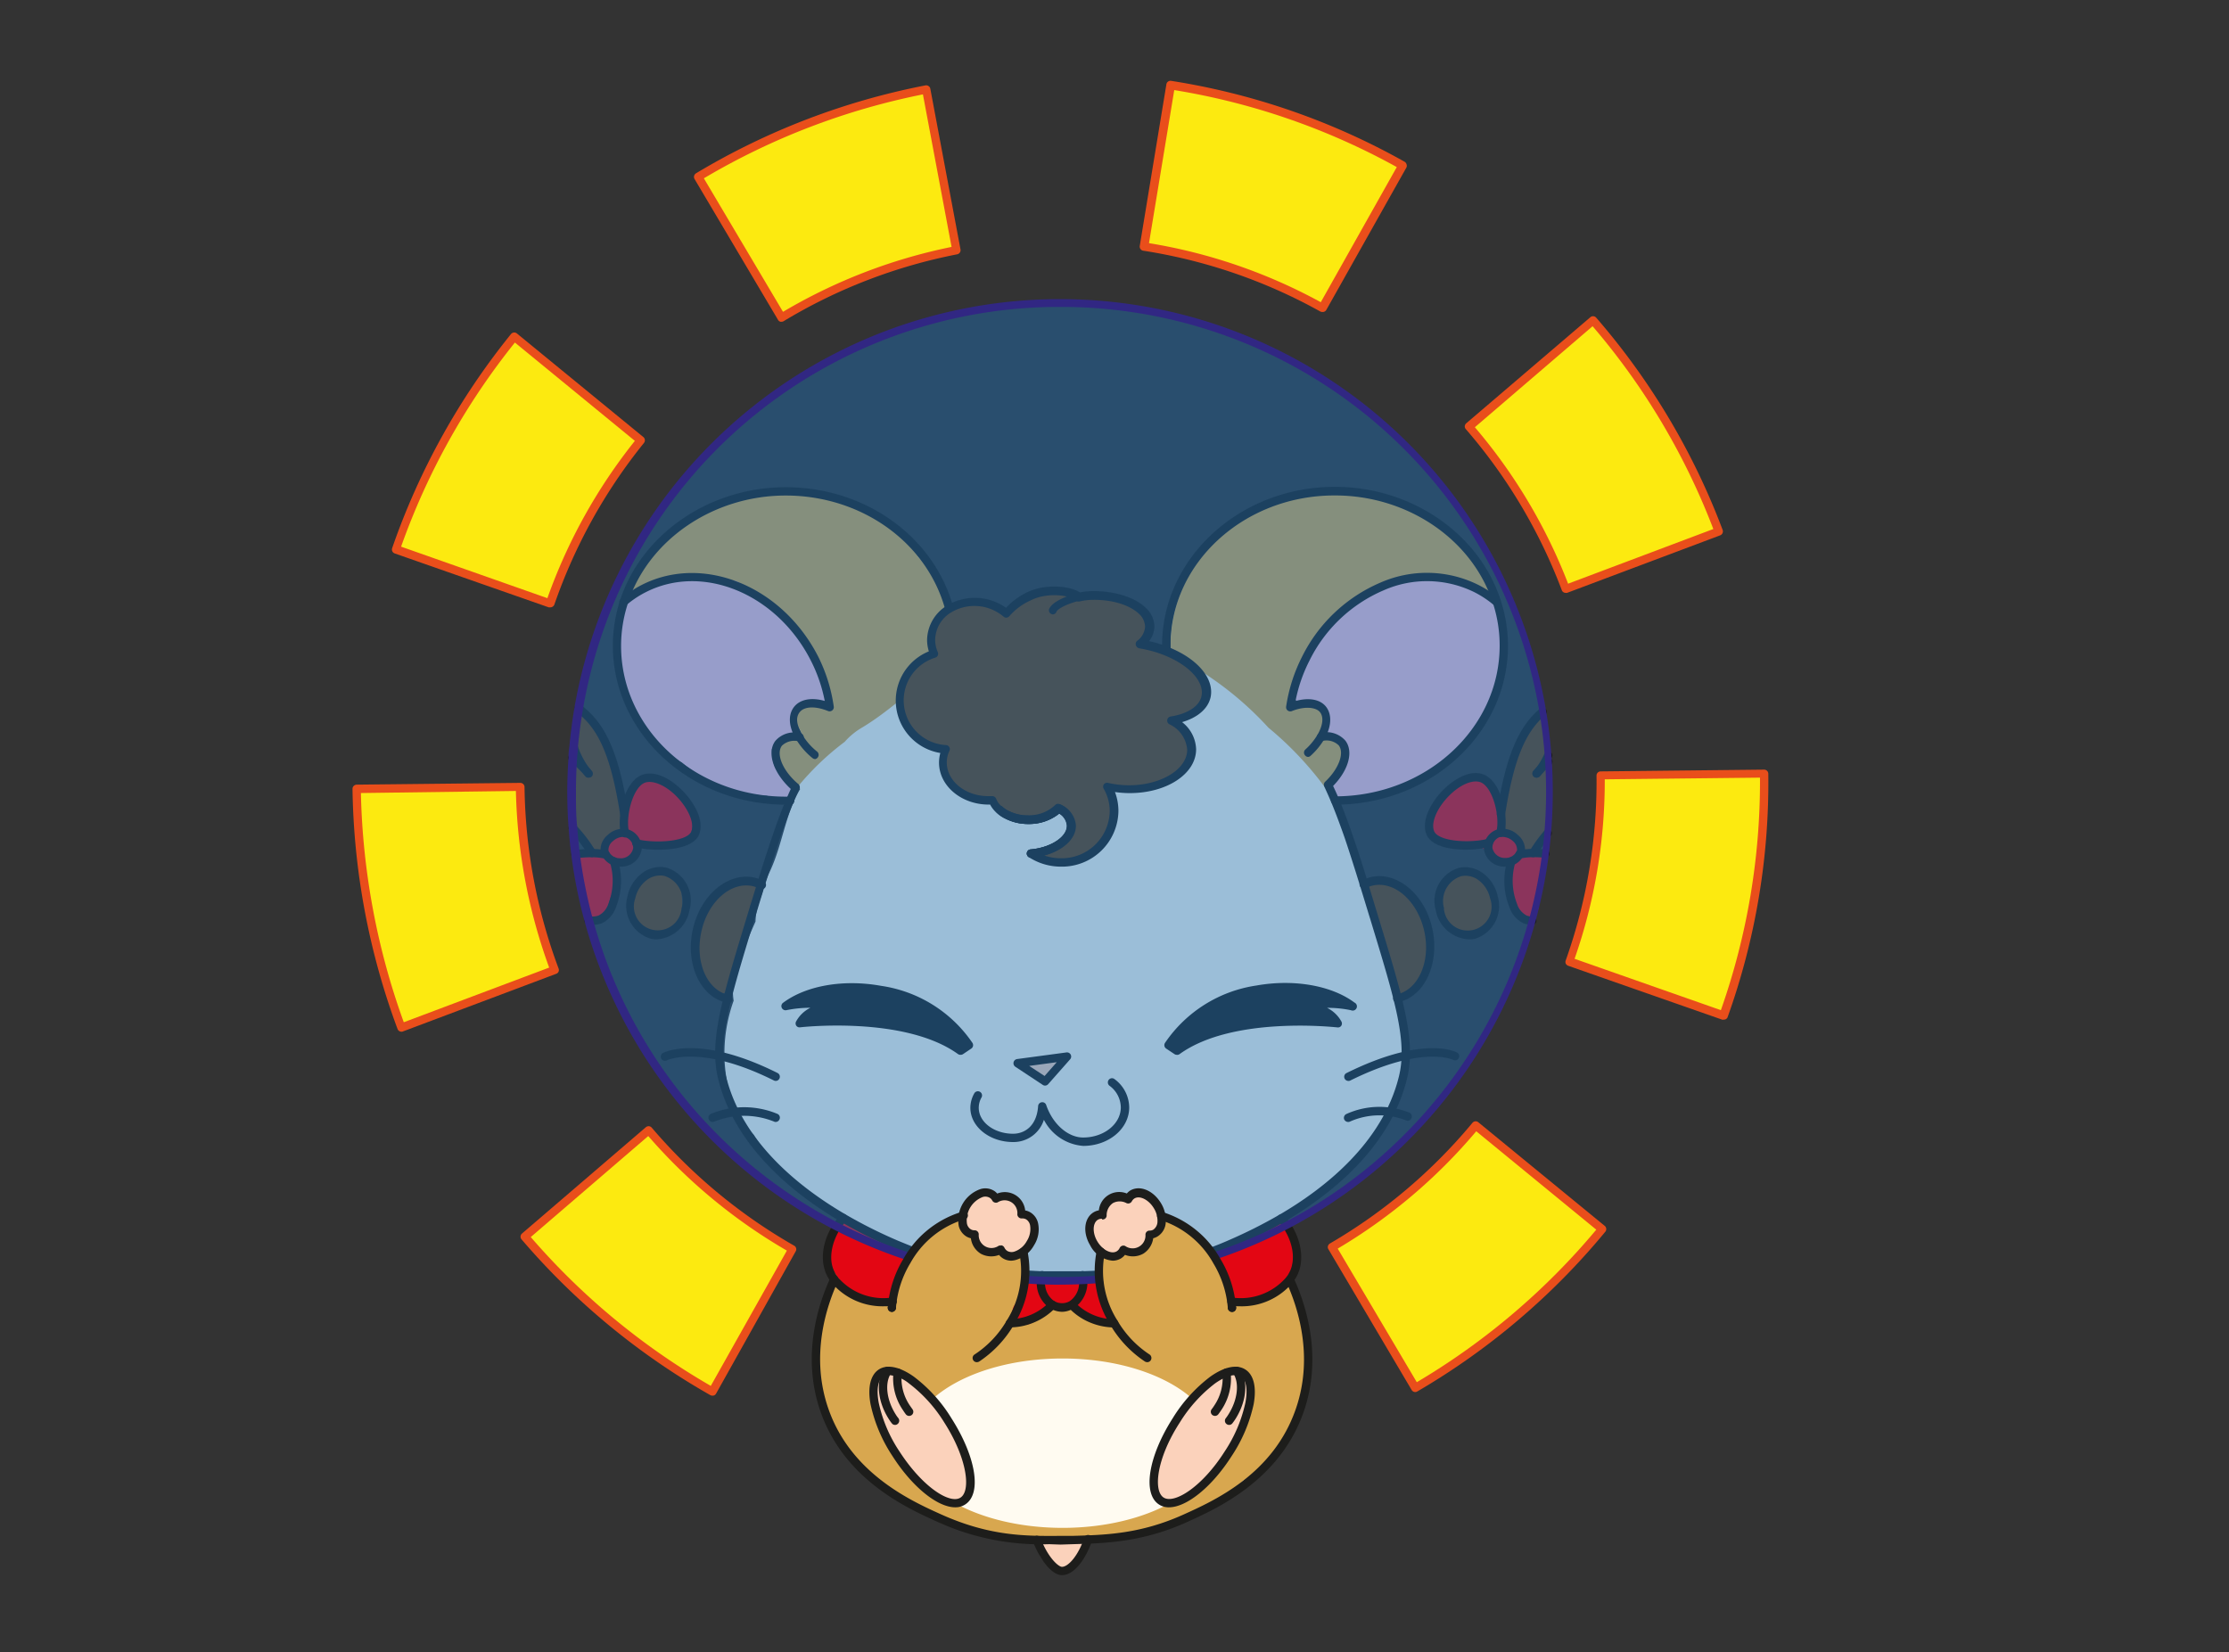 <svg xmlns="http://www.w3.org/2000/svg" viewBox="0 0 289.48 214.62"><rect x="0" y="0" width="289.48" height="214.62" fill="#333333" stroke="none"/><defs><style>.cls-1{isolation:isolate;}.cls-2{fill:#fffbf1;}.cls-3{fill:#d8a74f;}.cls-4{fill:#e30613;}.cls-5{fill:#683c11;}.cls-6{fill:#fbd2bb;}.cls-7{fill:#f7c0d8;}.cls-8{fill:#1d1d1b;}.cls-9{fill:#1d71b8;opacity:0.44;mix-blend-mode:color-burn;}.cls-10{fill:#312783;}.cls-11{fill:#fcea10;}.cls-12{fill:#e94e1b;}</style></defs><g class="cls-1"><g id="Layer_26" data-name="Layer 26"><g id="Layer_25" data-name="Layer 25"><path class="cls-2" d="M194,76.69c-.2-.29-.43-.57-.63-.86a.52.52,0,0,0-.05-.24A18.45,18.45,0,0,0,183,66.17a.63.63,0,0,0-.32-.3,24.85,24.85,0,0,0-17.25-.25,18.46,18.46,0,0,0-7.59,4.18,22.11,22.11,0,0,0-4.56,7.32,16.44,16.44,0,0,0-1.09,8.34,10.61,10.61,0,0,0-5.72,9.11c0,.2,0,.39-.05.59a19.55,19.55,0,0,0-11.91,3.47,31,31,0,0,0-3.58,2.82,8,8,0,0,0-.35-2.54,11.38,11.38,0,0,0-.55-1.46c0-.27.06-.55.06-.83a11.11,11.11,0,0,0-7.92-10.5c-.23-.07-.47-.1-.7-.16A2,2,0,0,0,123,83.38c-.1-.33-.21-.66-.31-1a2,2,0,0,0,1.12-2.45,20.93,20.93,0,0,0-4.58-7.65c-.09-.13-.17-.27-.26-.39s-.23-.42-.33-.63a1.87,1.87,0,0,0-.85-.82A21.88,21.88,0,0,0,87,69.54a1.22,1.22,0,0,0-.15.17.39.39,0,0,0-.26.15l-2,2.35a.53.53,0,0,0-.11.21c-.43.54-.84,1.09-1.25,1.65a.44.44,0,0,0-.08.31,21.54,21.54,0,0,0-1.49,1.93.54.54,0,0,0,.93.54c.39-.74,1.39-1,2.12-1.25a30.52,30.52,0,0,1,3-.89,1.71,1.71,0,0,0,1.23.38,15.69,15.69,0,0,1,13,4.65,23,23,0,0,1,3.69,5.45,20.55,20.55,0,0,1,2.17,5.51,4.34,4.34,0,0,0,0,.72,2,2,0,0,0-.23-.06,2.58,2.58,0,0,0-1,0l-.5-.21a1.68,1.68,0,0,0-.86,0,2.08,2.08,0,0,0-1.24.6,2.63,2.63,0,0,0-.56.95,1.72,1.72,0,0,0,0,.87,1.55,1.55,0,0,0,.26.8c.07.17.17.33.25.49v0a5.91,5.91,0,0,0,.48,1c0,.07.11.13.15.2a3.64,3.64,0,0,0-.65-.28,2.27,2.27,0,0,0-2.6,3.37,8.22,8.22,0,0,0,.49.67l1.1,1.45a1.46,1.46,0,0,0,.17.24,5.17,5.17,0,0,0,.58.73,2,2,0,0,0,.28.23c-2,3.42-2.29,7.28-4,10.85a13.35,13.35,0,0,0-.91,2.62l-.4,1.15a8.4,8.4,0,0,0-.49,2.6c-.83,1.86-1.62,3.72-2.33,5.63a9.14,9.14,0,0,0-.51,4.65A20.14,20.14,0,0,0,95,142.82a10.62,10.62,0,0,0,2.87,4.54,28.13,28.13,0,0,0,10.94,10.29,11.57,11.57,0,0,0,1.46.64c.66.5,1.31,1,2,1.52l0,0a26.49,26.49,0,0,0-5.9,10.95c-2.37,8.69,1.72,17.08,8.41,22.6a46.29,46.29,0,0,1,4.63,2.67c1,.61,1.93,1.22,2.93,1.74.44.15.87.31,1.29.47,1.27.21,2.54.4,3.81.63,1.42.26,2.83.61,4.27.74a1.83,1.83,0,0,1,.71.2,21.06,21.06,0,0,0,4-.44c.56,0,1.13,0,1.71,0a22.51,22.51,0,0,0,9.27-.5c.1,0,.2-.06.3-.09l.55-.14a9.25,9.25,0,0,0,3.06-.71l3.88-1.58a14.8,14.8,0,0,0,3.25-1.85l.92-.51a10.36,10.36,0,0,0,2.19-1.74,9.67,9.67,0,0,0,2.67-2.13l1.14-1.28a13.65,13.65,0,0,0,1.57-1.86c.21-.29.41-.59.62-.89a8.56,8.56,0,0,0,1.65-5.49v0a11.75,11.75,0,0,0,.31-3.88c.08-.89.14-1.79.15-2.69a10.87,10.87,0,0,0-.75-4.32,29.17,29.17,0,0,0-3-6.89,10.5,10.5,0,0,0-2.73-3c.25-.11.49-.23.73-.36a10.72,10.72,0,0,0,2.52-1.21l2.51-1.62.4-.28.78-.51a11.57,11.57,0,0,0,2.84-2.6,11.57,11.57,0,0,0,1.4-1.4l.16-.13c.21-.17.39-.35.58-.53a9.62,9.62,0,0,0,5-6.15,9.78,9.78,0,0,0,1.59-3.79,9.19,9.19,0,0,0,.59-3.34v-.76a16.58,16.58,0,0,0,0-2.44,13.22,13.22,0,0,0-.72-3.22l-.08-.51a.43.43,0,0,1,0-.11c-.15-.9-.29-1.81-.43-2.72a9.13,9.13,0,0,0-.77-2.45c-.22-1.1-.48-2.19-.75-3.27-.15-.66-.32-1.32-.53-2a11.74,11.74,0,0,0-.7-1.81,7.78,7.78,0,0,0-.38-1.53c-.36-1-.71-1.93-1.07-2.89-.06-.16-.12-.3-.19-.45a9,9,0,0,0-.63-3,84.86,84.86,0,0,0-3.57-8.11c-.06-.11-.13-.2-.19-.31l.06-.07a.6.6,0,0,0,.26-.44,12,12,0,0,0,1.62-2.48,4.54,4.54,0,0,0,.37-.73,1.83,1.83,0,0,0-.6-2.32,3,3,0,0,0-1.72-.29h-.05L171.9,96a5.91,5.91,0,0,0,.21-1.58,1.62,1.62,0,0,0,.17-.35,1.81,1.81,0,0,0-.37-1.73,2.61,2.61,0,0,0-2.92-.63c-.57.06-1.13.14-1.7.24,0-.14,0-.27,0-.41a3.81,3.81,0,0,0,.07-.59s0,0,0,0,0-.29,0-.44c.21-.67.45-1.33.71-2l.77-1.71a.53.53,0,0,0,0-.39,1.37,1.37,0,0,0,.17-.23,28.37,28.37,0,0,1,1.5-2.55,22.43,22.43,0,0,1,3.85-4.29,21.75,21.75,0,0,1,5-3.25,16.16,16.16,0,0,1,6.76-1.33,9.21,9.21,0,0,1,3.61.49,13.39,13.39,0,0,1,3.29,2.14C193.55,77.7,194.34,77.24,194,76.69Z"/><path class="cls-3" d="M112,94.47c3.63-2.18,7-5.5,10.75-8.11-.21-.08-.43-.17-.65-.24l-.71-.16A1.93,1.93,0,0,0,123,83.39c-.09-.34-.2-.67-.3-1A2,2,0,0,0,123.83,80a21.15,21.15,0,0,0-4.58-7.67L119,71.9l-.34-.63a1.74,1.74,0,0,0-.84-.81A21.87,21.87,0,0,0,87,69.54c-.06,0-.1.12-.15.17a.36.36,0,0,0-.26.15l-2,2.35a.56.56,0,0,0-.11.2c-.43.56-.84,1.1-1.25,1.66a.44.44,0,0,0-.08.3,23.22,23.22,0,0,0-1.49,1.94.54.54,0,0,0,.93.54c.39-.73,1.39-1,2.12-1.25,1-.35,2-.64,3-.89a1.8,1.8,0,0,0,1.25.39,15.61,15.61,0,0,1,13,4.64,22.46,22.46,0,0,1,3.69,5.45,20.75,20.75,0,0,1,2.17,5.51,4.51,4.51,0,0,0,0,.73,1.19,1.19,0,0,0-.23-.07,2.81,2.81,0,0,0-1,0l-.5-.21a1.93,1.93,0,0,0-.86,0,2.07,2.07,0,0,0-1.24.59,2.71,2.71,0,0,0-.56,1,1.64,1.64,0,0,0,0,.85,1.67,1.67,0,0,0,.25.81c.08.17.18.33.26.49h0a5.41,5.41,0,0,0,.49,1l.15.19a7.08,7.08,0,0,0-.65-.28A2.38,2.38,0,0,0,102,96a2.34,2.34,0,0,0-.79,3.16c.15.24.33.45.49.67l1.11,1.45a1,1,0,0,0,.16.24,4.23,4.23,0,0,0,.58.73l0,0a35,35,0,0,1,6.15-5.9A9.07,9.07,0,0,1,112,94.47Z"/><path class="cls-3" d="M169.62,174a11,11,0,0,0-.76-4.32,29.2,29.2,0,0,0-3-6.89,10.16,10.16,0,0,0-2.41-2.72c-.56.23-1.13.45-1.7.65l-.49.37a9.45,9.45,0,0,1-1.74,1.05,24.71,24.71,0,0,1-6.59,2,7,7,0,0,1-2.83,1.05,87.61,87.61,0,0,1-13.25.68,7.38,7.38,0,0,1-1.73-.22H135a7.69,7.69,0,0,1-4.11.54c-1.18-.15-2.36-.33-3.53-.54a25.21,25.21,0,0,1-3.86-.81l-.2-.05a7,7,0,0,1-1.54-.55,15.15,15.15,0,0,1-1.44-.61l-.1,0a14.25,14.25,0,0,1-2.22-.77l-.11-.07a18,18,0,0,1-3.86-1.26,8.73,8.73,0,0,1-1.28-.7c-.33-.12-.64-.25-1-.39a27,27,0,0,0-5.43,10.39c-2.36,8.69,1.73,17.09,8.42,22.6a43.76,43.76,0,0,1,4.63,2.68c1,.6,1.93,1.21,2.93,1.73l1.29.47c1.28.21,2.54.4,3.81.63s2.78.59,4.2.73l.06,0,.23,0a2.66,2.66,0,0,1,.5.16l.55,0a28.77,28.77,0,0,0,7.81-.13,24.6,24.6,0,0,0,5.15-.49A10.13,10.13,0,0,0,147,199a10.27,10.27,0,0,0,1.81-.4,9.43,9.43,0,0,0,2.44-.65l3.88-1.58a14.5,14.5,0,0,0,3.24-1.85l.94-.51a10.55,10.55,0,0,0,2.18-1.74,9.86,9.86,0,0,0,2.67-2.13l1.14-1.28a14.28,14.28,0,0,0,1.57-1.86l.63-.89a8.62,8.62,0,0,0,1.64-5.49.06.06,0,0,1,0,0,11.71,11.71,0,0,0,.3-3.88C169.54,175.8,169.61,174.91,169.62,174ZM138,198.44c-10.94,0-19.8-4.94-19.8-11s8.86-11,19.8-11,19.8,4.95,19.8,11S148.93,198.44,138,198.44Z"/><path class="cls-3" d="M194,76.69c-.19-.29-.42-.56-.61-.86,0-.07,0-.16-.06-.25A18.43,18.43,0,0,0,183,66.17a.55.55,0,0,0-.33-.3,24.76,24.76,0,0,0-17.24-.25,18.57,18.57,0,0,0-7.59,4.18,22.14,22.14,0,0,0-4.57,7.32A16.71,16.71,0,0,0,152.1,85a42.79,42.79,0,0,1,12.63,9.51,43.71,43.71,0,0,1,7.46,7.91.2.2,0,0,1,.06-.07.6.6,0,0,0,.26-.44,12,12,0,0,0,1.62-2.48,4.65,4.65,0,0,0,.37-.74,1.82,1.82,0,0,0-.6-2.31,3,3,0,0,0-1.72-.29h-.05a1,1,0,0,0-.23-.08,6.47,6.47,0,0,0,.22-1.58,2,2,0,0,0,.16-.36,1.83,1.83,0,0,0-.37-1.73,2.64,2.64,0,0,0-2.92-.63c-.56.07-1.14.16-1.7.25,0-.14,0-.27,0-.41a3.81,3.81,0,0,0,.07-.59s0,0,0,0,0-.29,0-.43c.21-.67.44-1.33.72-2s.5-1.14.75-1.7a.57.57,0,0,0,0-.4,1.92,1.92,0,0,0,.16-.21,27.2,27.2,0,0,1,1.5-2.56,22.3,22.3,0,0,1,8.86-7.54,16,16,0,0,1,6.75-1.33,9.24,9.24,0,0,1,3.62.49,13.39,13.39,0,0,1,3.29,2.14C193.55,77.69,194.34,77.24,194,76.69Z"/><path class="cls-4" d="M116.15,167.05a.09.09,0,0,0,0-.05v.05Z"/><path class="cls-4" d="M117.22,162.08a5.09,5.09,0,0,0-1.44-.76l-1.3-.57c-.42-.18-.85-.36-1.27-.56l-.28-.16-.39-.49a1.52,1.52,0,0,0-1.4-.44l-.06,0a1.46,1.46,0,0,0-.65-.35,1.65,1.65,0,0,0-2,1.13l0,.09a1.28,1.28,0,0,0-.08.35,7,7,0,0,0-.6,2.69,5.23,5.23,0,0,0,1.23,3.11,7,7,0,0,0,2.22,2.13,5.23,5.23,0,0,0,1.73.51c.22,0,.45.05.67.06a1.74,1.74,0,0,0,1.62.19,1.63,1.63,0,0,0,.94-1.9h0v0h0v0c0-.18,0-.1,0,0,0-.1.07-.27.07-.27s0-.11,0-.06a3.4,3.4,0,0,1,.31-.5c.1-.18.22-.35.33-.52C117.52,164.63,118.31,163.1,117.22,162.08Z"/><path class="cls-4" d="M116.16,167.15s0-.06,0-.08v0A.45.45,0,0,1,116.16,167.15Z"/><path class="cls-4" d="M116.16,167.15c0,.09,0,.14,0,0Z"/><path class="cls-4" d="M116.14,167.06h0Z"/><path class="cls-4" d="M143.67,169.12l-.13-.13-.12-.17,0,0v0c0-.11-.08-.22-.11-.33a7.39,7.39,0,0,0-.57-1.53A2.42,2.42,0,0,0,141,165.7a2.24,2.24,0,0,0-1.09.11l-.14.05-.1,0a1.1,1.1,0,0,0-.67-.05,2.74,2.74,0,0,0-1.17.14l-.55,0a1.83,1.83,0,0,0-1.43-.06l-1.31,0a1.65,1.65,0,0,0-1.62,1.63l0,.39v.05c0,.12,0,.26-.09.38l-.09.25a1.32,1.32,0,0,0-.08.14s0,0,0,0l0,.05-.08.07a3,3,0,0,1-.3.18,1.65,1.65,0,0,0-.58,2.23,1.68,1.68,0,0,0,2.22.58,3.49,3.49,0,0,0,.64-.41,12.44,12.44,0,0,0,1.5-1.12,9.45,9.45,0,0,0,.78-.77c.06-.06.1-.13.16-.19a3.16,3.16,0,0,0,1.16.24,2.71,2.71,0,0,0,1.08-.23h0a1.51,1.51,0,0,0,.75,1l.41.25.26.17.1.07.25.22c.14.12.27.25.4.38a1.66,1.66,0,0,0,2.3,0A1.64,1.64,0,0,0,143.67,169.12Z"/><path class="cls-4" d="M159,165.32l0,0h0S159,165.33,159,165.32Z"/><path class="cls-4" d="M167.61,160.66a1.53,1.53,0,0,0-.3-1.18,1.65,1.65,0,0,0-2.1-.42l-3.77,2c-.71.23-1.42.44-2.15.6a1.63,1.63,0,0,0-1,2.38,9.52,9.52,0,0,1,.52.87,4.15,4.15,0,0,0,.19.43c0-.07-.06-.19,0,0v0l.09.24a8.21,8.21,0,0,1,.27,1,3.73,3.73,0,0,1,.09.46h0a2.45,2.45,0,0,0,0,.27,1.63,1.63,0,0,0,2.51,1.35,6.25,6.25,0,0,0,2.34-.52,9.94,9.94,0,0,0,2.52-1.69,1.33,1.33,0,0,0,.39-.7,3,3,0,0,0,.64-1.41A7.9,7.9,0,0,0,167.61,160.66Z"/><path class="cls-4" d="M200.09,111.17a1.68,1.68,0,0,0-2-.25l-.24.14-.25,0,.05-.33a1.71,1.71,0,0,0-.22-.82l-.27-.32h0a.46.46,0,0,0-.07-.07c-.09-.11-.17-.23-.27-.33a5.89,5.89,0,0,0-.73-.59,1.15,1.15,0,0,0-.6-.19,1,1,0,0,0-.29,0A1.87,1.87,0,0,0,195,108a7.22,7.22,0,0,0-.11-2.54,8.44,8.44,0,0,0-.75-2.24,3.49,3.49,0,0,0-1.91-2,3.54,3.54,0,0,0-2.76.69,6.39,6.39,0,0,0-1.72,1.51,12.1,12.1,0,0,0-1.24,1.92c-.5,1-1,2-.39,3a2.81,2.81,0,0,0,1.72,1.09,8.92,8.92,0,0,0,1.13.29,12.15,12.15,0,0,0,2.88.24,1.85,1.85,0,0,0,.41-.07,7.15,7.15,0,0,0,.73.61,1.41,1.41,0,0,0,.7.22c0,.06.06.14.07.18s.06.15.1.22v0l.25.32h0a.49.49,0,0,0,.14.11l0,0,.33.25a3.22,3.22,0,0,1,.85.46,1.33,1.33,0,0,0,.63.14h0a1.88,1.88,0,0,0,.06,1,1.11,1.11,0,0,0,0,.44l.29,2.3a1.94,1.94,0,0,0,0,.24,4,4,0,0,0,.43,2,1.63,1.63,0,0,0,1.83.74,1.75,1.75,0,0,0,.72-.42,1.59,1.59,0,0,0,.47-1.14l-.19-1.48c0-.17,0-.34.07-.52a9.82,9.82,0,0,1,.48-2.08l.18-.37A1.65,1.65,0,0,0,200.09,111.17Z"/><path class="cls-4" d="M89.87,105.9a6.32,6.32,0,0,0-.66-1.79,1.56,1.56,0,0,0-.49-.5,8.65,8.65,0,0,0-2-1.86,5.43,5.43,0,0,0-1.47-.77,2.31,2.31,0,0,0-2.35.66,6,6,0,0,0-1.34,3,11.47,11.47,0,0,0-.16,2.33l-.26.14h0l-.05.26a1.68,1.68,0,0,1-.43.71,1,1,0,0,1-.3.27.5.5,0,0,1,0,.12,1.34,1.34,0,0,0-.26.09,1.52,1.52,0,0,1-.47.2,4.37,4.37,0,0,0-.4.25,1.14,1.14,0,0,0-.38.58c-.34.36-.66.72-1,1.1l-.21.27a1.31,1.31,0,0,0-.35-.27,1.66,1.66,0,0,0-2.5,1.65,1.54,1.54,0,0,0,.37.83,1.61,1.61,0,0,0,0,.31c0,.15,0,.29.07.43h0a16.76,16.76,0,0,0,.52,2.63,1.67,1.67,0,0,0,.08.2c0,.3,0,.6,0,.91a1.63,1.63,0,0,0,1.62,1.62,1.65,1.65,0,0,0,1.62-1.62c0-.06,0-.12,0-.18v-.06c0-.18.08-.36.13-.53s.19-.62.08-.24a3.12,3.12,0,0,1,.23-.49,4.28,4.28,0,0,0,.46-2.76.61.61,0,0,0-.05-.15l.12-.17,0-.06.13-.15a14.31,14.31,0,0,1,1-1.15,1.79,1.79,0,0,0,.71-.51,1.88,1.88,0,0,0,.47-1.19,1.88,1.88,0,0,0,.3-.12l.26-.15a1.41,1.41,0,0,0,.63.35,6.29,6.29,0,0,0,2.73-.1l.53-.12.29-.06h.06a3.56,3.56,0,0,0,1.44-.36,2.64,2.64,0,0,0,1.32-2.55A6.45,6.45,0,0,0,89.87,105.9Z"/><path class="cls-5" d="M185.17,125.17a11.08,11.08,0,0,0,.27-3.52,8.39,8.39,0,0,0-1-3.33,1.37,1.37,0,0,0-.56-.56,8.15,8.15,0,0,0-.61-.92c-.08-.14-.16-.27-.23-.42a1.66,1.66,0,0,0-.75-.64,8.92,8.92,0,0,0-1.17-.94,1.38,1.38,0,0,0-.82-.21c-.12-.06-.24-.14-.37-.19a1.88,1.88,0,0,0-1.43-.08,1.64,1.64,0,0,0-1.22,2.39l.27.62a1.27,1.27,0,0,0,.68.63,1.37,1.37,0,0,0,.2.13c.57,2.51,1.19,5,1.9,7.49a1.55,1.55,0,0,0,.47.74,7.37,7.37,0,0,1-.11.93,1.64,1.64,0,0,0,.94,1.92,1.61,1.61,0,0,0,2-.67,10.3,10.3,0,0,0,.57-1.32,5.32,5.32,0,0,0,.89-1.82A1.6,1.6,0,0,0,185.17,125.17Z"/><path class="cls-5" d="M193.64,116a2.21,2.21,0,0,0-.59-.73,3.05,3.05,0,0,0-1.31-1.35,3.22,3.22,0,0,0-.92-.31l-.2-.14a1.65,1.65,0,0,0-2,.3l-.31.22a2.29,2.29,0,0,0-.56.78,7.35,7.35,0,0,0-.32.77,1.61,1.61,0,0,0-.28.61,3.22,3.22,0,0,0,0,1,2.3,2.3,0,0,0,.26,1.35,2.61,2.61,0,0,0,3.2,2.54A2.3,2.3,0,0,0,191,121a2.9,2.9,0,0,0,.48-.14l.22,0a2.6,2.6,0,0,0,.81-.42,2.36,2.36,0,0,0,.65-.57l.11-.19.07-.09A3.53,3.53,0,0,0,193.64,116Z"/><path class="cls-5" d="M201.3,103.26c0-.29,0-.59.07-.88a2.65,2.65,0,0,1-.07-.48,17.57,17.57,0,0,1-.13-4,.29.29,0,0,0,0-.09c-.33-1.39-.67-2.77-1-4.16,0-.1-.06-.2-.08-.3a1.54,1.54,0,0,0-1.59.77,35.52,35.52,0,0,0-2.48,6,41.64,41.64,0,0,0-.66,6.78,1.62,1.62,0,0,0,1.51,1.61c0,.11,0,.22,0,.32a1.61,1.61,0,0,0,1.4,1.6,1.66,1.66,0,0,0,1.79-1.16l.3-.83a1.35,1.35,0,0,0,.58-.92c.21-1.19.34-2.39.44-3.6A1.67,1.67,0,0,1,201.3,103.26Z"/><path class="cls-5" d="M98,114.87a1.63,1.63,0,0,0-2.1-.42l-.51.38a1.19,1.19,0,0,0-.85.23,4.15,4.15,0,0,0-.32.27v0l-.08.1a9.85,9.85,0,0,0-1.34,1.32,1.85,1.85,0,0,0-.68.6,11.42,11.42,0,0,0-1.84,4.77,2.12,2.12,0,0,0,.12,1,4.54,4.54,0,0,0,.06,1,1.41,1.41,0,0,0,.06.54l.12.33h0a14.33,14.33,0,0,0,.9,2,1.22,1.22,0,0,0,.23.27l.18.65a1.63,1.63,0,0,0,3.19-.43,7.47,7.47,0,0,1,.52-2.72,1.23,1.23,0,0,0,.07-.42c.31-.92.59-1.86.82-2.81a1.86,1.86,0,0,0,0-.52,2.42,2.42,0,0,0,.24-.45,3.28,3.28,0,0,0,.18-.58c.14-.47.28-.95.43-1.42a1.57,1.57,0,0,0,0-.86,3.37,3.37,0,0,1,.44-.82A1.65,1.65,0,0,0,98,114.87Z"/><path class="cls-5" d="M88.61,117.67a5.75,5.75,0,0,0-.08-1.3v0c0-.14,0-.28,0-.42a2.87,2.87,0,0,0-.53-1.25,2.4,2.4,0,0,0-.53-.85,2.08,2.08,0,0,0-1.83-.56,2.71,2.71,0,0,0-1.86.39,2.25,2.25,0,0,0-.78.84,2.41,2.41,0,0,0-.21.66,6.85,6.85,0,0,0-.69,2.74,2.93,2.93,0,0,0,.66,2,2.21,2.21,0,0,0,.43.37,2.7,2.7,0,0,0,1.37.76,2.78,2.78,0,0,0,.64.06h.07a1.83,1.83,0,0,0,.33,0,2.93,2.93,0,0,0,1.06-.31,2.67,2.67,0,0,0,1.1-.75,3.64,3.64,0,0,0,.84-1.63c0-.14,0-.27,0-.4Z"/><path class="cls-5" d="M81,106.52,80.17,102a1.44,1.44,0,0,0-.21-.55c0-.16-.07-.31-.1-.47a6.76,6.76,0,0,0-.32-2.56,16.38,16.38,0,0,0-1.08-2.13,8.89,8.89,0,0,1-.82-2.3,1.64,1.64,0,0,0-2-1.14,1.67,1.67,0,0,0-1.14,2c.09.53.17,1.06.26,1.59a1.6,1.6,0,0,0,0,.43l.09.39a1.41,1.41,0,0,0,.26.52v.06h0a9.85,9.85,0,0,0-.57,6.44c0,.24,0,.47,0,.71a1.49,1.49,0,0,0-.17.36,2.2,2.2,0,0,0,.8,2.39c.37.64.75,1.27,1.08,1.92.59,1.17,2.77,1,3-.38,0-.22.13-.51.14-.74A1.65,1.65,0,0,0,81,106.52Z"/><path class="cls-6" d="M140.8,200.51a1.53,1.53,0,0,0-.66-.78,1.61,1.61,0,0,0-1.25-.16,5.64,5.64,0,0,1-.81.2,4.29,4.29,0,0,1-.8,0l-.29,0a1.67,1.67,0,0,0-.86,0,1.61,1.61,0,0,0-.85.58.72.72,0,0,0-.2.36.82.82,0,0,0-.12.41,1,1,0,0,0,0,.43,1.23,1.23,0,0,0,.2.6,1.87,1.87,0,0,0,.7.75,2.43,2.43,0,0,0,.59.27,1,1,0,0,0,.18,0,1.08,1.08,0,0,0,.24.32,1.65,1.65,0,0,0,1.15.47h.23a1.65,1.65,0,0,0,1.15-.47,1.69,1.69,0,0,0,.38-.71l.36-.21a1.58,1.58,0,0,0,.74-1l.06-.43A1.2,1.2,0,0,0,140.8,200.51Z"/><path class="cls-7" d="M107.66,89.44a29.93,29.93,0,0,0-3.23-6,1.12,1.12,0,0,0-.17-.2A20.12,20.12,0,0,0,102.41,81a2.49,2.49,0,0,0-.28-.41,24.53,24.53,0,0,0-6.28-5,1.59,1.59,0,0,0-1.67.09,14.31,14.31,0,0,0-2.93-.65c-2.48-.28-6.23,0-8.71,1.49a1.48,1.48,0,0,0-1.23.77l-.78,1.34a1.56,1.56,0,0,0,0,1.61,9.73,9.73,0,0,0-.23,4.86,5.41,5.41,0,0,0,.34,2.52,33.49,33.49,0,0,0,1.42,3.72,17.46,17.46,0,0,0,4,5.7,8.23,8.23,0,0,0,2.51,2,15.83,15.83,0,0,0,2.92,2,18.56,18.56,0,0,0,8,2.31l.08,0c.46.16.92.33,1.39.48a1.63,1.63,0,0,0,.87-3.13c-1.41-.37-1.51-2.14-1.59-3.38a5.76,5.76,0,0,0,.35-.51l.25-.29a1.89,1.89,0,0,0,.34-.7,1.84,1.84,0,0,1,.53,0,1.7,1.7,0,0,0,1.29-2.68l.31-.44.76-1.07.13-.23.21,0a1.35,1.35,0,0,0,.55-.21l.25.15C106.38,92.05,108.2,90.73,107.66,89.44Z"/><path class="cls-7" d="M195,83.14c0-.55,0-1.09,0-1.64a6.28,6.28,0,0,0-.41-2,1.78,1.78,0,0,0-.78-1.45h0a2.13,2.13,0,0,0-.41-.38,15.15,15.15,0,0,0-3.62-1.7,1.18,1.18,0,0,0-.3-.07,9.27,9.27,0,0,0-3.49-.72,6.3,6.3,0,0,0-1.63.24,8.56,8.56,0,0,0-4.44,1.06A11.63,11.63,0,0,0,176.36,78a2.28,2.28,0,0,0-.47.46,14.1,14.1,0,0,0-3,2.53,1.39,1.39,0,0,0-.19.15,9.37,9.37,0,0,0-2,3.07,8.26,8.26,0,0,0-1,2c-.27.53-.54,1.07-.8,1.61l-.14.22,0,0a1.82,1.82,0,0,0-.31.66c-.08.18-.17.35-.26.52a1.62,1.62,0,0,0,2.32,2.13,1.35,1.35,0,0,0,.19.16,4.27,4.27,0,0,0,1.13.48,6.28,6.28,0,0,1,.29,2.46,1.63,1.63,0,0,0,1.9,1.59,1.78,1.78,0,0,1,.43.23c0,.06,0,.12,0,.18.15,1,.4,2.43-.34,3.31a2,2,0,0,0-.43,1c-1.47.66-1.14,3.17.65,3.11a15.35,15.35,0,0,0,2.26-.29,2,2,0,0,0,.72,0,22.32,22.32,0,0,0,2.25-.67,1.22,1.22,0,0,0,.42-.06l.49-.2a1.26,1.26,0,0,0,.69-.06l.38-.17h0l.06,0a21.69,21.69,0,0,0,2.55-1.28,1.38,1.38,0,0,0,.58-.24c.78-.52,1.52-1.08,2.25-1.66a1.64,1.64,0,0,0,.92-.44,21.61,21.61,0,0,0,3.08-3.4c.3-.37.6-.73.87-1.12a1.55,1.55,0,0,0,.24-.33l.12-.24c.13-.21.27-.41.39-.62a1.88,1.88,0,0,0,.18-.48,1.59,1.59,0,0,0,.36-.41A14.55,14.55,0,0,0,195,83.14Z"/></g><g id="Layer_21" data-name="Layer 21"><path class="cls-8" d="M105.88,98.59a.55.55,0,0,1-.35-.12,9.21,9.21,0,0,1-2.12-2.42c-1-1.62-1.09-3.2-.3-4.22s2.29-1.28,4-.79a19.78,19.78,0,0,0-1.8-5.23c-4.4-8.68-14-12.67-21.42-8.91a12.79,12.79,0,0,0-2.53,1.68.57.57,0,0,1-.93-.38.55.55,0,0,1,.19-.42,14.58,14.58,0,0,1,2.78-1.84c7.94-4,18.2.17,22.88,9.38a21.09,21.09,0,0,1,2,6.45.53.53,0,0,1-.2.5.55.55,0,0,1-.54.08c-1.64-.67-3.08-.61-3.68.14s-.36,1.78.38,3a8.1,8.1,0,0,0,1.88,2.13.55.55,0,0,1,.08.76A.56.56,0,0,1,105.88,98.59Z"/><path class="cls-8" d="M102.06,104.51c-12.39,0-22.47-9.26-22.47-20.65a19.32,19.32,0,0,1,.9-5.78s0,0,0,0c2.79-8.72,11.65-14.8,21.55-14.8,10.36,0,19.32,6.45,21.79,15.69a.53.53,0,0,1-.38.66.56.56,0,0,1-.67-.38c-2.34-8.77-10.87-14.89-20.74-14.89-9.42,0-17.84,5.76-20.51,14a.43.43,0,0,0,0,.05,17.8,17.8,0,0,0-.87,5.49c0,10.79,9.6,19.57,21.39,19.57h.54a.51.51,0,0,1,.57.51.54.54,0,0,1-.51.57Z"/><path class="cls-8" d="M173.39,104.51a.54.54,0,0,1-.54-.54.53.53,0,0,1,.53-.54c11.8,0,21.38-8.78,21.38-19.57a17.74,17.74,0,0,0-.87-5.51c-2.64-8.27-11.07-14-20.5-14C161.6,64.31,152,73.08,152,83.86c0,.23,0,.46,0,.69a.54.54,0,0,1-.49.59.57.57,0,0,1-.59-.49c0-.27,0-.52,0-.79,0-11.38,10.08-20.63,22.46-20.63,9.9,0,18.75,6.08,21.53,14.79a18.93,18.93,0,0,1,.93,5.84C195.85,95.25,185.77,104.51,173.39,104.51Z"/><path class="cls-8" d="M169.91,98.31a.52.52,0,0,1-.4-.18.54.54,0,0,1,0-.77,8.29,8.29,0,0,0,1.55-1.86c.74-1.23.88-2.35.37-3s-2-.81-3.66-.14a.56.56,0,0,1-.54-.08.53.53,0,0,1-.2-.5,21.09,21.09,0,0,1,2.05-6.45,20.23,20.23,0,0,1,10.17-9.65,15,15,0,0,1,12.71.27,13.92,13.92,0,0,1,2.76,1.83.55.55,0,0,1,.06.76.53.53,0,0,1-.76.06,13.12,13.12,0,0,0-2.55-1.69,13.92,13.92,0,0,0-11.8-.23,19.1,19.1,0,0,0-9.62,9.14,19.78,19.78,0,0,0-1.8,5.23c1.75-.49,3.25-.22,4,.79s.68,2.6-.3,4.22a9.27,9.27,0,0,1-1.76,2.12A.54.54,0,0,1,169.91,98.31Z"/><path class="cls-8" d="M138,166.19c-.95,0-1.84,0-2.68,0s-1.51,0-2.18-.09a.54.54,0,0,1-.52-.56.51.51,0,0,1,.57-.52c.67,0,1.39.07,2.16.09,1.63,0,3.59,0,5.21,0l2.11-.08a.52.52,0,0,1,.57.52.54.54,0,0,1-.52.56c-.65,0-1.37.06-2.13.08S138.91,166.19,138,166.19Z"/><path class="cls-8" d="M118.62,163.1a.43.43,0,0,1-.19,0q-1.05-.39-2.1-.84a61.52,61.52,0,0,1-7.1-3.56c-6-3.53-13.71-9.6-15.94-18.48-1.23-4.89.4-10.26,3.66-21,1.39-4.57,2.45-8,3.49-11,.58-1.71,1.14-3.17,1.69-4.46.19-.44.37-.87.57-1.29-2.29-2.11-3.14-4.75-2-6.25a3.26,3.26,0,0,1,3.23-1,.55.55,0,0,1,.45.62.56.56,0,0,1-.62.45,2.36,2.36,0,0,0-2.2.55c-.84,1.07.12,3.33,2.13,5a.55.55,0,0,1,.13.65c-.26.51-.49,1-.72,1.6-.55,1.27-1.09,2.7-1.67,4.4-1,3-2.09,6.42-3.47,11-3.2,10.51-4.81,15.79-3.65,20.39,2.13,8.51,9.57,14.38,15.43,17.81a61.6,61.6,0,0,0,6.92,3.47c.75.31,1.43.59,2.12.85a.54.54,0,0,1-.19,1Z"/><path class="cls-8" d="M157.28,163.13a.53.53,0,0,1-.5-.35.54.54,0,0,1,.31-.7c.71-.26,1.42-.54,2.14-.85l.18-.08a63.57,63.57,0,0,0,6.73-3.37c5.89-3.43,13.36-9.31,15.51-17.86,1.17-4.59-.44-9.85-3.63-20.33l-.26-.84c-1.15-3.78-2.14-7-3.09-9.82-.62-1.78-1.2-3.33-1.79-4.76-.29-.68-.58-1.33-.89-2a.55.55,0,0,1,.11-.64c1.76-1.66,2.53-3.73,1.76-4.72a2.27,2.27,0,0,0-2.21-.55.54.54,0,1,1-.17-1.07,3.27,3.27,0,0,1,3.24,1c1.09,1.41.42,3.84-1.59,5.89.25.53.5,1.08.75,1.66.6,1.45,1.19,3,1.81,4.83,1,2.8,1.95,6.07,3.11,9.85l.24.79c3.27,10.73,4.9,16.09,3.66,21-2.24,8.92-9.94,15-16,18.54a63.22,63.22,0,0,1-6.85,3.42l-.18.08c-.73.32-1.46.6-2.19.88A.63.63,0,0,1,157.28,163.13Z"/><path class="cls-8" d="M115.83,170.39a.55.55,0,0,1-.3-.09.54.54,0,1,1,.76-.16h0A.52.52,0,0,1,115.83,170.39Z"/><ellipse class="cls-6" cx="119.73" cy="186.65" rx="4.01" ry="9.87" transform="translate(-81.57 93.65) rotate(-32.52)"/><path class="cls-8" d="M124.05,195.77c-2.27,0-5.56-2.6-8.16-6.68a19.64,19.64,0,0,1-2.83-6.7c-.41-2.21,0-3.82,1.07-4.52s2.72-.37,4.55.93a19.5,19.5,0,0,1,4.88,5.4h0c3.19,5,4,9.83,1.76,11.22A2.29,2.29,0,0,1,124.05,195.77Zm-8.6-17.18a1.39,1.39,0,0,0-.74.2c-.69.44-.91,1.68-.59,3.4a18.38,18.38,0,0,0,2.69,6.32c3,4.64,6.55,6.89,7.93,6s.87-5.09-2.09-9.73a18.66,18.66,0,0,0-4.6-5.1A4.9,4.9,0,0,0,115.45,178.59Z"/><path class="cls-8" d="M118.07,183.9a.54.54,0,0,1-.43-.21c-.13-.17-.26-.36-.38-.55a7.26,7.26,0,0,1-1.22-4.95.54.54,0,1,1,1.07.17,6.27,6.27,0,0,0,1.06,4.2l.33.47a.54.54,0,0,1-.1.76A.57.57,0,0,1,118.07,183.9Z"/><path class="cls-8" d="M116.24,185.07a.51.51,0,0,1-.42-.21,5.44,5.44,0,0,1-.39-.55c-1.46-2.29-1.71-4.92-.61-6.55a.53.53,0,0,1,.75-.15.54.54,0,0,1,.15.75c-.85,1.26-.59,3.47.62,5.37a3.83,3.83,0,0,0,.33.46.54.54,0,0,1-.1.76A.5.5,0,0,1,116.24,185.07Z"/><path class="cls-8" d="M137.94,170.38a3.13,3.13,0,0,1-1.54-.44,3.69,3.69,0,0,1-.41-.3,4,4,0,0,1-1.17-4.19.56.56,0,0,1,.68-.35.54.54,0,0,1,.35.68,3,3,0,0,0-.13.76,2.86,2.86,0,0,0,.95,2.26,2.49,2.49,0,0,0,.29.21,2,2,0,0,0,1.94,0,2.88,2.88,0,0,0,1.24-2.49,2.93,2.93,0,0,0-.09-.76.54.54,0,0,1,.39-.66.53.53,0,0,1,.66.38,4.18,4.18,0,0,1,.12,1,4,4,0,0,1-1.74,3.41A2.87,2.87,0,0,1,137.94,170.38Z"/><path class="cls-8" d="M131.15,172.41a.54.54,0,0,1-.54-.53.55.55,0,0,1,.53-.55,7.18,7.18,0,0,0,5.15-2.23.54.54,0,1,1,.78.75,8.26,8.26,0,0,1-3,2,8.12,8.12,0,0,1-2.9.55Z"/><path class="cls-8" d="M114.85,169.66a8.65,8.65,0,0,1-6.94-3.17,5,5,0,0,1-.73-1.34c-.8-2.19-.05-5.06,1.91-7.31a.54.54,0,0,1,.82.71c-1.68,1.93-2.37,4.43-1.71,6.24a4.23,4.23,0,0,0,.58,1.06,7.79,7.79,0,0,0,7.08,2.67.54.54,0,0,1,.13,1.08A10.88,10.88,0,0,1,114.85,169.66Z"/><path class="cls-8" d="M125.8,135.75c-5.33-8.31-18.24-9.27-23.82-5.07a12.37,12.37,0,0,1,5.44,0s-2.71.48-3.58,2.22c0,0,13.69-1.64,20.89,3.57Z"/><path class="cls-8" d="M124.73,137a.51.51,0,0,1-.32-.1c-6.94-5-20.37-3.49-20.5-3.47a.52.52,0,0,1-.51-.23.54.54,0,0,1,0-.55,4.24,4.24,0,0,1,1.85-1.76,15.62,15.62,0,0,0-3.11.31.54.54,0,0,1-.61-.3.53.53,0,0,1,.17-.66c3-2.24,7.84-3.08,12.72-2.2a17.37,17.37,0,0,1,11.87,7.41.54.54,0,0,1-.15.74l-1.07.72A.55.55,0,0,1,124.73,137Zm-15.85-4.91c4.6,0,11.31.62,15.85,3.71l.32-.21a16.5,16.5,0,0,0-10.86-6.49,18.19,18.19,0,0,0-9.5.71,8.85,8.85,0,0,1,2.89.35.54.54,0,0,1,.38.55.55.55,0,0,1-.45.5,6.33,6.33,0,0,0-2.4,1C106,132.17,107.32,132.1,108.88,132.1Z"/><polygon class="cls-6" points="135.72 140.47 132.16 138.11 138.58 137.24 135.72 140.47"/><path class="cls-8" d="M135.72,141a.52.52,0,0,1-.29-.09l-3.57-2.36a.55.55,0,0,1,.23-1l6.41-.86a.54.54,0,0,1,.48.89l-2.85,3.23A.55.55,0,0,1,135.72,141Zm-2.06-2.56,2,1.31,1.58-1.79Z"/><path class="cls-8" d="M140.68,148.83a6.27,6.27,0,0,1-5.11-3.39,4.14,4.14,0,0,1-4,2.89c-3.06,0-5.55-2-5.55-4.45a3.85,3.85,0,0,1,.52-1.89.54.54,0,0,1,.94.53,2.73,2.73,0,0,0-.37,1.36c0,1.86,2,3.37,4.46,3.37,1.45,0,3.07-.95,3.25-3.59a.54.54,0,0,1,.47-.5.53.53,0,0,1,.58.36c.85,2.49,2.83,4.22,4.8,4.22,2.7,0,4.89-1.76,4.89-3.92a3.54,3.54,0,0,0-1.48-2.81.55.55,0,0,1-.09-.76.53.53,0,0,1,.76-.09,4.62,4.62,0,0,1,1.9,3.66C146.66,146.58,144,148.83,140.68,148.83Z"/><path class="cls-8" d="M100.74,140.39a.53.53,0,0,1-.24-.06c-9.49-4.74-13.86-2.63-13.9-2.61a.54.54,0,0,1-.73-.23.56.56,0,0,1,.23-.73c.19-.1,4.82-2.43,14.88,2.6a.54.54,0,0,1,.24.73A.53.53,0,0,1,100.74,140.39Z"/><path class="cls-8" d="M100.74,145.72a.44.44,0,0,1-.22-.05,10.37,10.37,0,0,0-7.74,0,.54.54,0,1,1-.45-1,11.22,11.22,0,0,1,8.63,0,.53.53,0,0,1,.27.72A.54.54,0,0,1,100.74,145.72Z"/><path class="cls-8" d="M94.49,130.23l-.14,0h0c-3.4-.75-5.36-5-4.38-9.48s4.54-7.51,8-6.77a5.14,5.14,0,0,1,1.21.46.54.54,0,1,1-.52,1,3.44,3.44,0,0,0-.93-.35c-2.8-.61-5.8,2-6.65,5.94s.74,7.57,3.55,8.2h0a.54.54,0,0,1-.09,1.08Z"/><path class="cls-8" d="M85.27,122a3.46,3.46,0,0,1-.78-.09,4.46,4.46,0,0,1-3-5.48,5,5,0,0,1,1.87-3,3.88,3.88,0,0,1,3.19-.74,4.46,4.46,0,0,1,3,5.48h0A4.6,4.6,0,0,1,85.27,122Zm.44-8.29a2.9,2.9,0,0,0-1.74.61,4,4,0,0,0-1.46,2.34,3.1,3.1,0,1,0,6,1.31h0a3.39,3.39,0,0,0-2.21-4.2A2.6,2.6,0,0,0,85.71,113.71Zm3.3,4.38h0Z"/><path class="cls-8" d="M78.64,111.51h-.11a8.66,8.66,0,0,0-1.66-.17,15.64,15.64,0,0,0-2.07.14.53.53,0,0,1-.61-.46.54.54,0,0,1,.46-.61,16.27,16.27,0,0,1,2.23-.15,10.08,10.08,0,0,1,1.87.19.54.54,0,0,1-.11,1.07Z"/><path class="cls-8" d="M77,120.12a4,4,0,0,1-.68-.06.54.54,0,1,1,.19-1.07,2.3,2.3,0,0,0,1.24-.09A2.57,2.57,0,0,0,79,117.4a8.23,8.23,0,0,0,.24-5.31.53.53,0,0,1,.28-.71.54.54,0,0,1,.71.28,9.16,9.16,0,0,1-.23,6.15,3.57,3.57,0,0,1-1.83,2.1A3.09,3.09,0,0,1,77,120.12Z"/><path class="cls-8" d="M85.53,110.36a13.69,13.69,0,0,1-3-.3.54.54,0,0,1-.4-.65.53.53,0,0,1,.65-.4c2.34.55,6.39.31,7-1,.41-1-.27-2.75-1.65-4.29s-3.16-2.42-4.29-2.09c-1.59.47-2.66,4.37-2.14,6.47a.53.53,0,0,1-.39.65.54.54,0,0,1-.66-.39c-.61-2.42.49-7.06,2.89-7.77,1.87-.55,4,.88,5.39,2.41s2.55,3.71,1.85,5.42C90.12,109.91,87.7,110.36,85.53,110.36Z"/><path class="cls-8" d="M80.55,112.56h-.07A2.63,2.63,0,0,1,78,110.65h0a2.5,2.5,0,0,1,.92-2.2,2.88,2.88,0,0,1,2.59-.75,2.55,2.55,0,0,1,1.84,2.52A2.69,2.69,0,0,1,80.55,112.56Zm.31-3.86a2,2,0,0,0-1.26.55,1.46,1.46,0,0,0-.58,1.22h0a1.56,1.56,0,0,0,1.49,1,1.61,1.61,0,0,0,1.72-1.33,1.48,1.48,0,0,0-1-1.4A1.13,1.13,0,0,0,80.86,108.7Z"/><path class="cls-8" d="M76.88,111.33a.55.55,0,0,1-.47-.26A18,18,0,0,0,74,107.91a.54.54,0,0,1,0-.76.55.55,0,0,1,.77,0,18.82,18.82,0,0,1,2.56,3.35.56.56,0,0,1-.18.75A.58.58,0,0,1,76.88,111.33Z"/><path class="cls-8" d="M76.38,101a.48.48,0,0,1-.34-.15l-.21-.23a1.1,1.1,0,0,0-.11-.14A18.81,18.81,0,0,0,74,98.84a.54.54,0,1,1,.69-.83,18,18,0,0,1,1.76,1.66c.11.12.2.23.26.31l0,0a.58.58,0,0,1,0,.78A.59.59,0,0,1,76.38,101Z"/><path class="cls-8" d="M76.46,101a.55.55,0,0,1-.38-.15l0-.06-.16-.18a2.08,2.08,0,0,1-.21-.25A11,11,0,0,1,74,97.14a.54.54,0,0,1,1-.35,10,10,0,0,0,1.49,2.91,1.47,1.47,0,0,0,.17.2l.1.12.08.08a.55.55,0,0,1,0,.77A.54.54,0,0,1,76.46,101Z"/><path class="cls-8" d="M81.07,106.26a.54.54,0,0,1-.53-.46c-1.17-7.45-2.77-11.19-5.72-13.34a.54.54,0,0,1,.63-.88c3.21,2.35,4.94,6.29,6.16,14.06a.53.53,0,0,1-.45.61Z"/><path class="cls-8" d="M160,170.39a.52.52,0,0,1-.45-.24h0a.54.54,0,0,1,.15-.75.55.55,0,0,1,.75.15.54.54,0,0,1-.45.85Z"/><ellipse class="cls-6" cx="156.14" cy="186.65" rx="9.87" ry="4.01" transform="translate(-85.19 217.94) rotate(-57.48)"/><path class="cls-8" d="M151.81,195.77a2.29,2.29,0,0,1-1.27-.35c-2.19-1.39-1.43-6.22,1.76-11.22h0a19.66,19.66,0,0,1,4.88-5.4c1.84-1.3,3.45-1.63,4.55-.93s1.48,2.31,1.08,4.52a19.68,19.68,0,0,1-2.84,6.7C157.37,193.17,154.09,195.77,151.81,195.77Zm1.4-11c-3,4.64-3.47,8.85-2.09,9.73s5-1.36,7.94-6a18.54,18.54,0,0,0,2.68-6.32c.32-1.72.1-3-.59-3.4s-1.91-.12-3.34.89a18.82,18.82,0,0,0-4.6,5.1Z"/><path class="cls-8" d="M157.79,183.9a.59.59,0,0,1-.33-.11.54.54,0,0,1-.1-.76,5,5,0,0,0,.33-.47,6.27,6.27,0,0,0,1.06-4.2.54.54,0,1,1,1.07-.17,7.31,7.31,0,0,1-1.21,4.95c-.13.19-.26.38-.39.55A.54.54,0,0,1,157.79,183.9Z"/><path class="cls-8" d="M159.62,185.07a.54.54,0,0,1-.33-.12.53.53,0,0,1-.09-.76,5.33,5.33,0,0,0,.32-.46c1.22-1.9,1.47-4.11.63-5.37a.54.54,0,0,1,.9-.6c1.09,1.63.85,4.26-.61,6.55-.12.19-.26.38-.39.55A.54.54,0,0,1,159.62,185.07Z"/><path class="cls-8" d="M144.71,172.41a8.18,8.18,0,0,1-2.91-.55,8,8,0,0,1-3-2,.54.54,0,0,1,.78-.74,7.18,7.18,0,0,0,5.13,2.23.54.54,0,0,1,.53.55A.53.53,0,0,1,144.71,172.41Z"/><path class="cls-8" d="M136.28,200.56a32.3,32.3,0,0,1-14.55-2.91c-3.92-1.77-12.09-5.45-15.18-14.34-2.51-7.22-.26-14,1.3-17.37a.55.55,0,0,1,.72-.26.54.54,0,0,1,.26.72c-1.49,3.23-3.64,9.69-1.25,16.56,2.93,8.45,10.81,12,14.6,13.71,6.37,2.87,11,2.84,15.52,2.81l1.58,0c4.34-.12,8.83-.25,14.4-2.76,4.08-1.84,11.68-5.27,14.6-13.71,2.39-6.87.24-13.33-1.25-16.56a.54.54,0,0,1,.26-.72.55.55,0,0,1,.72.26c1.56,3.39,3.81,10.15,1.3,17.37-3.08,8.88-11.25,12.57-15.18,14.34-5.78,2.61-10.58,2.74-14.82,2.86l-1.58.05Z"/><path class="cls-8" d="M161,169.66a10.51,10.51,0,0,1-1.12-.06.54.54,0,0,1,.12-1.08,7.77,7.77,0,0,0,7.08-2.67,4.41,4.41,0,0,0,.58-1.06c.65-1.82,0-4.25-1.66-6.19a.54.54,0,0,1,.83-.7c1.91,2.23,2.63,5.08,1.85,7.25a5.31,5.31,0,0,1-.73,1.34A8.61,8.61,0,0,1,161,169.66Z"/><path class="cls-8" d="M181.51,130.23a.54.54,0,0,1-.09-1.08h0c2.81-.63,4.41-4.31,3.55-8.2s-3.83-6.55-6.66-5.94a3.51,3.51,0,0,0-.92.35.54.54,0,1,1-.52-1,4.72,4.72,0,0,1,1.21-.45c3.41-.75,7,2.29,7.95,6.76s-1,8.73-4.38,9.48h0Z"/><path class="cls-8" d="M190.73,122a4.6,4.6,0,0,1-4.27-3.8h0a4.46,4.46,0,0,1,3-5.48,3.88,3.88,0,0,1,3.19.74,5,5,0,0,1,1.87,3,4.46,4.46,0,0,1-3,5.48A3.46,3.46,0,0,1,190.73,122Zm-3.21-4a3.1,3.1,0,1,0,6-1.31,4,4,0,0,0-1.46-2.34,2.83,2.83,0,0,0-2.3-.55,3.39,3.39,0,0,0-2.21,4.2Z"/><path class="cls-8" d="M197.36,111.51a.54.54,0,0,1-.11-1.07,10.05,10.05,0,0,1,1.86-.19h0c.57,0,1.12,0,1.64.08a.54.54,0,0,1-.11,1.08,14.74,14.74,0,0,0-1.53-.08,8.64,8.64,0,0,0-1.65.17Z"/><path class="cls-8" d="M199,120.12a3.11,3.11,0,0,1-1.16-.21,3.59,3.59,0,0,1-1.82-2.1,9.16,9.16,0,0,1-.23-6.15.54.54,0,0,1,.71-.28.53.53,0,0,1,.28.71,8.23,8.23,0,0,0,.24,5.31,2.57,2.57,0,0,0,1.23,1.5,2,2,0,0,0,.75.14.54.54,0,1,1,0,1.08Z"/><path class="cls-8" d="M190.48,110.36c-2.18,0-4.6-.45-5.23-2-.7-1.71.56-4,1.85-5.42s3.51-3,5.39-2.41c2.4.71,3.5,5.35,2.89,7.77a.54.54,0,0,1-.66.39.53.53,0,0,1-.39-.65c.53-2.1-.55-6-2.14-6.47-1.14-.33-2.86.51-4.29,2.09s-2.05,3.3-1.65,4.29c.56,1.35,4.61,1.59,6.95,1a.53.53,0,0,1,.65.4.54.54,0,0,1-.4.65A13.59,13.59,0,0,1,190.48,110.36Z"/><path class="cls-8" d="M195.45,112.56a2.69,2.69,0,0,1-2.75-2.34,2.55,2.55,0,0,1,1.84-2.52,2.85,2.85,0,0,1,2.59.75,2.5,2.5,0,0,1,.92,2.2,2.63,2.63,0,0,1-2.53,1.91Zm-.31-3.86a1.13,1.13,0,0,0-.32,0,1.47,1.47,0,0,0-1,1.4,1.63,1.63,0,0,0,1.71,1.33,1.56,1.56,0,0,0,1.49-1h0a1.46,1.46,0,0,0-.58-1.22A2,2,0,0,0,195.14,108.7Z"/><path class="cls-8" d="M199.12,111.33a.58.58,0,0,1-.28-.07.56.56,0,0,1-.18-.75,19.58,19.58,0,0,1,1.91-2.63.54.54,0,1,1,.82.7,18.09,18.09,0,0,0-1.8,2.49A.55.55,0,0,1,199.12,111.33Z"/><path class="cls-8" d="M199.58,101a.54.54,0,0,1-.43-.21.55.55,0,0,1,.09-.76c.09-.11.18-.22.28-.32a13.83,13.83,0,0,1,1.21-1.19.54.54,0,0,1,.71.82,12.69,12.69,0,0,0-1.1,1.08,1,1,0,0,0-.17.19,1.33,1.33,0,0,1-.26.27A.54.54,0,0,1,199.58,101Z"/><path class="cls-8" d="M199.53,101a.57.57,0,0,1-.38-.15.55.55,0,0,1,0-.75l.11-.12a1.09,1.09,0,0,0,.1-.11.61.61,0,0,0,.12-.15l.09-.09a8.59,8.59,0,0,0,1-1.73.55.55,0,0,1,.72-.28.54.54,0,0,1,.27.71,9,9,0,0,1-1.17,2l-.07.08a1.42,1.42,0,0,1-.19.22,1,1,0,0,1-.13.15l-.05.06A.58.58,0,0,1,199.53,101Zm-.05-.59.05,0Z"/><path class="cls-8" d="M194.93,106.26h-.09a.53.53,0,0,1-.45-.61c1.14-7.3,2.77-11.25,5.62-13.62a.54.54,0,0,1,.69.83c-2.63,2.19-4.15,5.94-5.24,13A.54.54,0,0,1,194.93,106.26Z"/><path class="cls-8" d="M137.92,204.58c-1.39,0-2.95-2.2-3.77-4.38a.54.54,0,0,1,.32-.7.53.53,0,0,1,.69.32c.91,2.42,2.28,3.68,2.76,3.68.8,0,2.1-1.41,2.89-3.77a.53.53,0,0,1,.68-.34.54.54,0,0,1,.35.68C141.08,202.32,139.58,204.58,137.92,204.58Z"/><path class="cls-8" d="M151.75,135.75c5.34-8.31,18.24-9.27,23.82-5.07a12.33,12.33,0,0,0-5.43,0s2.7.48,3.57,2.22c0,0-13.69-1.64-20.88,3.57Z"/><path class="cls-8" d="M152.83,137a.53.53,0,0,1-.3-.09l-1.08-.72a.54.54,0,0,1-.15-.74A17.4,17.4,0,0,1,163.17,128c4.88-.87,9.76,0,12.73,2.21a.54.54,0,0,1-.45,1,14.76,14.76,0,0,0-3.1-.31,4.29,4.29,0,0,1,1.85,1.76.54.54,0,0,1,0,.55.51.51,0,0,1-.5.23c-.14,0-13.56-1.56-20.51,3.47A.5.5,0,0,1,152.83,137Zm-.32-1.41.31.21c6.07-4.14,16-3.84,19.63-3.57a6.41,6.41,0,0,0-2.41-1,.54.54,0,0,1-.44-.5.53.53,0,0,1,.37-.55,8.85,8.85,0,0,1,2.89-.35,18.29,18.29,0,0,0-9.5-.71A16.48,16.48,0,0,0,152.51,135.6Z"/><path class="cls-8" d="M133.89,111.4a.54.54,0,0,1,0-1.08c2.66-.24,4.81-1.69,4.69-3.16a2,2,0,0,0-1-1.5,6.21,6.21,0,0,1-4,1.36,6.4,6.4,0,0,1-2.81-.61.54.54,0,1,1,.47-1,5.47,5.47,0,0,0,2.34.49,4.91,4.91,0,0,0,3.54-1.32.53.53,0,0,1,.65-.1,3.29,3.29,0,0,1,1.93,2.57c.16,2.12-2.33,4-5.67,4.32Z"/><path class="cls-5" d="M156.65,90.51c-.35,1.6-2.09,2.7-4.49,3.08a4.53,4.53,0,0,1,2.6,3.78c0,2.85-3.62,5.16-8.09,5.16a12.44,12.44,0,0,1-2.85-.33,6.37,6.37,0,0,1,.85,3.17,6.78,6.78,0,0,1-6.9,6.65,7.11,7.11,0,0,1-3.88-1.16c3-.27,5.32-1.93,5.18-3.75a2.78,2.78,0,0,0-1.64-2.13,5.5,5.5,0,0,1-3.94,1.5,5.93,5.93,0,0,1-2.58-.56,4.2,4.2,0,0,1-1.12-.71,3.1,3.1,0,0,1-.89-1.27,4.75,4.75,0,0,1-.54,0c-3.26,0-5.91-2.2-5.91-4.91a4,4,0,0,1,.38-1.72,6.35,6.35,0,0,1-1.54-12.41,4.63,4.63,0,0,1-.39-1.81,4.81,4.81,0,0,1,2.43-4.06,6.23,6.23,0,0,1,7.34.65,8.41,8.41,0,0,1,2.89-2.24c2.23-1.11,5.45-.8,6.53.12a7.77,7.77,0,0,1,1.89-.22c4.07-.06,7.36,1.81,7.36,4a2.94,2.94,0,0,1-1.24,2.25l1,.18a15.82,15.82,0,0,1,2.44.75C154.93,86,157.12,88.35,156.65,90.51Z"/><path class="cls-8" d="M137.77,112.56a7.64,7.64,0,0,1-4.18-1.25.55.55,0,0,1-.23-.58.54.54,0,0,1,.48-.41c2.66-.24,4.81-1.69,4.69-3.16a2,2,0,0,0-1-1.5,6.21,6.21,0,0,1-4,1.36,6.4,6.4,0,0,1-2.81-.61,4.39,4.39,0,0,1-1.25-.8,3.82,3.82,0,0,1-.88-1.11h-.19c-3.56,0-6.45-2.44-6.45-5.45a4.71,4.71,0,0,1,.17-1.25,6.9,6.9,0,0,1-1.49-13.2,5.09,5.09,0,0,1-.23-1.49,5.33,5.33,0,0,1,2.69-4.52,7,7,0,0,1,7.56.35,9.34,9.34,0,0,1,2.71-2c2.28-1.12,5.48-.9,6.89,0a8.82,8.82,0,0,1,1.76-.17c2.76,0,5.38.8,6.8,2.19a3.38,3.38,0,0,1,1.11,2.4,3.13,3.13,0,0,1-.69,1.91,15.62,15.62,0,0,1,2.5.77c3.8,1.5,6,4.12,5.49,6.52h0c-.33,1.48-1.68,2.64-3.7,3.23a4.64,4.64,0,0,1,1.82,3.52c0,3.19-3.79,5.7-8.63,5.7a13.53,13.53,0,0,1-1.91-.14,7,7,0,0,1,.45,2.44A7.33,7.33,0,0,1,137.77,112.56Zm-2.17-1.46a6.39,6.39,0,0,0,2.17.37,6.23,6.23,0,0,0,6.35-6.1,5.77,5.77,0,0,0-.77-2.9.55.55,0,0,1,0-.59.53.53,0,0,1,.55-.2,12.56,12.56,0,0,0,2.73.31c4.16,0,7.55-2.08,7.55-4.62a4,4,0,0,0-2.33-3.31.55.55,0,0,1-.26-.57.53.53,0,0,1,.45-.43c2.24-.36,3.75-1.36,4-2.67.39-1.83-1.6-4-4.84-5.29a14.44,14.44,0,0,0-2.35-.72c-.3-.07-.59-.12-.86-.17a.57.57,0,0,1-.47-.4.53.53,0,0,1,.14-.56,2.49,2.49,0,0,0,1.05-1.83A2.35,2.35,0,0,0,148,79.8c-1.22-1.21-3.51-1.92-6-1.89a7.49,7.49,0,0,0-1.76.2.56.56,0,0,1-.49-.11c-.87-.74-3.82-1.1-5.94,0A7.9,7.9,0,0,0,131.11,80a.58.58,0,0,1-.39.22.53.53,0,0,1-.41-.15,5.87,5.87,0,0,0-6.7-.58,4.24,4.24,0,0,0-2.16,3.6,3.93,3.93,0,0,0,.34,1.6.56.56,0,0,1,0,.44.54.54,0,0,1-.34.29,5.81,5.81,0,0,0,1.41,11.35.52.52,0,0,1,.43.27.5.5,0,0,1,0,.5,3.48,3.48,0,0,0-.33,1.49c0,2.41,2.41,4.37,5.37,4.37.17,0,.34,0,.5,0a.55.55,0,0,1,.55.37,2.61,2.61,0,0,0,.74,1,3.65,3.65,0,0,0,1,.62,5.48,5.48,0,0,0,2.36.5,4.91,4.91,0,0,0,3.54-1.32.53.53,0,0,1,.65-.1,3.29,3.29,0,0,1,1.93,2.57C139.75,108.83,138.07,110.43,135.6,111.1Zm21.05-20.59h0Z"/><path class="cls-8" d="M136.77,79.8a.54.54,0,0,1-.25-.06.53.53,0,0,1-.23-.73c.39-.75,1.72-1.46,3.67-2a.54.54,0,0,1,.26,1c-1.89.48-2.82,1.1-3,1.4A.54.54,0,0,1,136.77,79.8Z"/><path class="cls-8" d="M133.89,111.4a.54.54,0,0,1,0-1.08c2.66-.24,4.81-1.69,4.69-3.16a2,2,0,0,0-1-1.5,6.21,6.21,0,0,1-4,1.36,6.4,6.4,0,0,1-2.81-.61,4.39,4.39,0,0,1-1.25-.8.54.54,0,1,1,.72-.8,3.65,3.65,0,0,0,1,.62,5.48,5.48,0,0,0,2.36.5,4.91,4.91,0,0,0,3.54-1.32.53.53,0,0,1,.65-.1,3.29,3.29,0,0,1,1.93,2.57c.16,2.12-2.33,4-5.67,4.32Z"/><path class="cls-8" d="M175.08,140.39a.54.54,0,0,1-.25-1c10.07-5,14.25-2.77,14.42-2.67a.54.54,0,0,1-.53.94s-3.94-2-13.4,2.7A.53.53,0,0,1,175.08,140.39Z"/><path class="cls-8" d="M175.08,145.72a.57.57,0,0,1-.5-.31.55.55,0,0,1,.27-.72,10.41,10.41,0,0,1,8.18-.18.54.54,0,0,1-.45,1,9.42,9.42,0,0,0-7.28.17A.44.44,0,0,1,175.08,145.72Z"/></g><g id="Layer_22" data-name="Layer 22"><path class="cls-9" d="M201.21,102.83a63.5,63.5,0,0,1-124.77,16.7,64.16,64.16,0,0,1-1.72-8.6q-.21-1.68-.33-3.39c-.12-1.55-.17-3.13-.17-4.71s0-3,.15-4.4c0-.49.07-1,.12-1.46.15-1.67.36-3.32.65-5a63.5,63.5,0,0,1,126.07,10.81Z"/><path class="cls-10" d="M137.71,166.86a64.11,64.11,0,0,1-61.79-47.19A63,63,0,0,1,74.19,111c-.14-1.08-.25-2.2-.34-3.42-.12-1.51-.18-3.11-.18-4.75,0-1.43.06-2.93.16-4.44q0-.73.12-1.47c.15-1.67.37-3.34.65-5a64,64,0,1,1,63.11,74.93Zm0-127a62.77,62.77,0,0,0-62,52.24c-.28,1.62-.5,3.27-.65,4.9,0,.49-.08,1-.11,1.45-.1,1.49-.15,3-.15,4.37,0,1.61,0,3.18.17,4.67.09,1.2.2,2.3.33,3.37a63,63,0,1,0,62.45-71Z"/></g><g id="Layer_24" data-name="Layer 24"><path class="cls-11" d="M229.1,100.43a90,90,0,0,1-5.27,31.46l-20-7a69.79,69.79,0,0,0,4.07-24.2Z"/><path class="cls-12" d="M223.83,132.43a.38.38,0,0,1-.18,0l-20-7a.6.6,0,0,1-.31-.28.58.58,0,0,1,0-.41,69.19,69.19,0,0,0,4-24,.54.54,0,0,1,.53-.55l21.24-.23h0a.54.54,0,0,1,.54.53,90.35,90.35,0,0,1-5.3,31.66A.53.53,0,0,1,223.83,132.43Zm-19.34-7.9,19,6.67A89.38,89.38,0,0,0,228.57,101l-20.16.22A70,70,0,0,1,204.49,124.53Z"/><path class="cls-11" d="M223.21,69,203.33,76.5a69.8,69.8,0,0,0-12.56-21.07l16.12-13.82A90.47,90.47,0,0,1,223.21,69Z"/><path class="cls-12" d="M203.33,77a.53.53,0,0,1-.5-.35,69.37,69.37,0,0,0-12.46-20.91.52.52,0,0,1-.14-.39.56.56,0,0,1,.19-.37L206.54,41.2a.54.54,0,0,1,.76.06,90.94,90.94,0,0,1,16.42,27.57.55.55,0,0,1-.32.7L203.52,77A.58.58,0,0,1,203.33,77ZM191.54,55.49a70.26,70.26,0,0,1,12.11,20.32l18.86-7.1a89.62,89.62,0,0,0-15.68-26.34Z"/><path class="cls-11" d="M120.29,11.62l3.92,20.87a70.11,70.11,0,0,0-22.71,8.76L90.67,23A91.45,91.45,0,0,1,120.29,11.62Z"/><path class="cls-12" d="M101.5,41.79l-.13,0a.49.49,0,0,1-.33-.25L90.2,23.25a.55.55,0,0,1,.19-.74,91.86,91.86,0,0,1,29.8-11.42.52.52,0,0,1,.4.09.5.5,0,0,1,.23.34l3.92,20.87a.55.55,0,0,1-.43.64,69.2,69.2,0,0,0-22.53,8.68A.54.54,0,0,1,101.5,41.79ZM91.41,23.16,101.69,40.5a70.56,70.56,0,0,1,21.89-8.43l-3.72-19.81A90.54,90.54,0,0,0,91.41,23.16Z"/><path class="cls-11" d="M208.06,159.64a91.33,91.33,0,0,1-24.26,20.62L173,162a69.83,69.83,0,0,0,18.66-15.79Z"/><path class="cls-12" d="M183.8,180.8a.55.55,0,0,1-.47-.27l-10.81-18.28a.49.49,0,0,1-.06-.41.56.56,0,0,1,.25-.33,69.58,69.58,0,0,0,18.52-15.68.54.54,0,0,1,.76-.07l16.42,13.46a.52.52,0,0,1,.19.37.51.51,0,0,1-.12.39,91.2,91.2,0,0,1-24.41,20.74A.53.53,0,0,1,183.8,180.8Zm-10.07-18.63L184,179.52a90.26,90.26,0,0,0,23.31-19.81l-15.59-12.78A70.56,70.56,0,0,1,173.73,162.17Z"/><path class="cls-11" d="M83.21,57.19A70.21,70.21,0,0,0,71.44,78.33l-20-7A91.82,91.82,0,0,1,66.79,43.73Z"/><path class="cls-12" d="M71.44,78.88a.58.58,0,0,1-.18,0l-20-7a.54.54,0,0,1-.33-.69A92.18,92.18,0,0,1,66.37,43.38a.52.52,0,0,1,.37-.19.51.51,0,0,1,.39.12L83.56,56.77a.55.55,0,0,1,.07.76A69.68,69.68,0,0,0,72,78.51a.54.54,0,0,1-.28.31A.46.46,0,0,1,71.44,78.88ZM52.09,71l19,6.69A70.61,70.61,0,0,1,82.45,57.26L66.87,44.49A90.83,90.83,0,0,0,52.09,71Z"/><path class="cls-11" d="M68.78,114.26A69.22,69.22,0,0,0,72,125.94l-19.9,7.49a93.36,93.36,0,0,1-5.82-31l21.26-.24A69.15,69.15,0,0,0,68.78,114.26Z"/><path class="cls-12" d="M52.14,134a.64.64,0,0,1-.23-.05.55.55,0,0,1-.28-.3,93.3,93.3,0,0,1-5.85-31.19.54.54,0,0,1,.15-.38.61.61,0,0,1,.39-.17l21.25-.23a.58.58,0,0,1,.38.15.52.52,0,0,1,.17.38,69.74,69.74,0,0,0,4.42,23.57.55.55,0,0,1,0,.42.54.54,0,0,1-.31.28l-19.89,7.48A.43.43,0,0,1,52.14,134Zm-5.27-31a93.41,93.41,0,0,0,1.57,15.12,92.39,92.39,0,0,0,4,14.65l18.88-7.1a71.63,71.63,0,0,1-3.1-11.27h0A71.69,71.69,0,0,1,67,102.73Z"/><path class="cls-11" d="M182.14,21.49,171.73,40A69.79,69.79,0,0,0,148.6,32l3.45-21A90.31,90.31,0,0,1,182.14,21.49Z"/><path class="cls-12" d="M171.73,40.52a.58.58,0,0,1-.26-.06,69,69,0,0,0-23-7.9.53.53,0,0,1-.35-.21.55.55,0,0,1-.1-.41l3.46-21a.54.54,0,0,1,.61-.44A90.34,90.34,0,0,1,182.4,21a.55.55,0,0,1,.26.32.56.56,0,0,1,0,.42l-10.4,18.49A.54.54,0,0,1,171.73,40.52Zm-22.51-8.94a70,70,0,0,1,22.31,7.67L181.4,21.7a89.27,89.27,0,0,0-28.9-10Z"/><path class="cls-11" d="M102.92,162.22l-10.4,18.51a91.47,91.47,0,0,1-24.35-20.12l16.11-13.84A70.36,70.36,0,0,0,102.92,162.22Z"/><path class="cls-12" d="M92.52,181.27a.6.6,0,0,1-.27-.07A91.85,91.85,0,0,1,67.76,161a.54.54,0,0,1,0-.76l16.12-13.84a.59.59,0,0,1,.39-.13.56.56,0,0,1,.37.19,69.64,69.64,0,0,0,18.5,15.33.53.53,0,0,1,.2.73L93,181a.54.54,0,0,1-.33.26Zm-23.59-20.6A90.81,90.81,0,0,0,92.31,180l9.88-17.57a70.74,70.74,0,0,1-18-14.88Z"/></g><g id="Layer_23" data-name="Layer 23"><path class="cls-3" d="M132.76,162a1.82,1.82,0,0,0-.68-1.31.74.74,0,0,1,0-.14,1.65,1.65,0,0,0-2-1.13,1.51,1.51,0,0,0-.8.53,1.71,1.71,0,0,0-.38-.13l-.07-.09a1.61,1.61,0,0,0-2.09-.15,2,2,0,0,0-.1-.26,1.8,1.8,0,0,0-.16-.38,1.67,1.67,0,0,0-2.22-.59,4,4,0,0,1-1.06.28,1.49,1.49,0,0,0-1.08,1l-1,.88a1.87,1.87,0,0,0-.57.35L119.3,162a1.48,1.48,0,0,0-.37.58l-.06.07a1.93,1.93,0,0,0-.43.84c0,.09-.08.18-.11.27l-.19.2a1.64,1.64,0,0,0,1.75,2.66,8,8,0,0,1,1.23-.65,2.59,2.59,0,0,0,.35.31,1.59,1.59,0,0,0,1.58,0,1.63,1.63,0,0,0,2.13.9s0,0,0,.05a1.61,1.61,0,0,0,1.48.77,2.59,2.59,0,0,0,.46.86,1.65,1.65,0,0,0,2.3,0l.21-.23a1.66,1.66,0,0,0,2.11-.13,4.52,4.52,0,0,0,1.1-3.13C132.89,164.3,132.84,163.15,132.76,162Z"/><path class="cls-3" d="M157.51,163.16l-.51-.52,0,0a8.16,8.16,0,0,0-.71-.73,0,0,0,0,1,0,0l-.25-.24c-.25-.26-.51-.51-.75-.78a.53.53,0,0,0-.1-.06,15.92,15.92,0,0,0-4.61-2.89l0,0h0l-.39-.17a1.59,1.59,0,0,0-1.91.94,1.48,1.48,0,0,0,.07,1.32.33.33,0,0,0-.06.1l-.06,0a2,2,0,0,0-.58.52l-.21.11a1.61,1.61,0,0,0-3.17-.43c-.06.21-.1.42-.15.63a1.35,1.35,0,0,0-.81,1,12.07,12.07,0,0,0,.13,5.38,1.64,1.64,0,0,0,2.92.46,1.7,1.7,0,0,0,1.07.23,1.85,1.85,0,0,0,1-.56,1.67,1.67,0,0,0,1.38-.1h0l.51.42a1.6,1.6,0,0,0,2.35-.95,1.79,1.79,0,0,0,.94-.52,2.57,2.57,0,0,0,2.27.61,1.52,1.52,0,0,0,1.08-1,1.62,1.62,0,0,0,.59-.37A1.65,1.65,0,0,0,157.51,163.16Z"/><path class="cls-6" d="M134,159.39a1.84,1.84,0,0,0-1.62-1.57,2,2,0,0,0-.49-1.54,1.92,1.92,0,0,0-1.87-.48,2,2,0,0,0-.66.34l-.11-.22a1.67,1.67,0,0,0-2.22-.58,2,2,0,0,0-.52.38,3.61,3.61,0,0,0-1.25,2.11,2.36,2.36,0,0,0,.57,2.26,2.1,2.1,0,0,0,1,.49,2.11,2.11,0,0,0,.56,1.16,2.13,2.13,0,0,0,2.54.34.54.54,0,0,0,.05.11,1.64,1.64,0,0,0,2.22.58A3.85,3.85,0,0,0,134,159.39Z"/><path class="cls-6" d="M150.34,157.55h0a4.2,4.2,0,0,0-1.17-1.78,1.72,1.72,0,0,0-1.33-.45,1.68,1.68,0,0,0-1.58.57,2.28,2.28,0,0,0-1.13,0,1.36,1.36,0,0,0-.28.11,1.62,1.62,0,0,0-1.18,1.61s0,.09,0,.13a1.68,1.68,0,0,0-1.38.84,2.93,2.93,0,0,0-.21,2.37,2.48,2.48,0,0,0,2.17,1.78,1.84,1.84,0,0,0,1.34-.49,2.22,2.22,0,0,0,.71.16,2.3,2.3,0,0,0,.69-.1,1.55,1.55,0,0,0,1-.19,1.68,1.68,0,0,0,.71-.86,1.73,1.73,0,0,0,.22-.6,1.55,1.55,0,0,0,.77-.2,2,2,0,0,0,.69-2.91Z"/><path class="cls-8" d="M131.34,163.74a2.11,2.11,0,0,1-1.05-.28,2,2,0,0,1-.54-.47,2.83,2.83,0,0,1-2.38-.16,2.74,2.74,0,0,1-1.28-2,2.13,2.13,0,0,1-.58-.23,2.22,2.22,0,0,1-1-1.38,4.29,4.29,0,0,1,2.85-4.79,2.15,2.15,0,0,1,1.68.2,1.78,1.78,0,0,1,.47.39,2.66,2.66,0,0,1,3.63,2.19,2.1,2.1,0,0,1,.67.25,2.2,2.2,0,0,1,1,1.39,3.85,3.85,0,0,1-.53,2.9,4,4,0,0,1-2.31,1.88A2.79,2.79,0,0,1,131.34,163.74Zm-1.38-2a.53.53,0,0,1,.48.3,1.07,1.07,0,0,0,.39.44,1.14,1.14,0,0,0,.87.09,2.89,2.89,0,0,0,1.65-1.38h0a2.9,2.9,0,0,0,.42-2.08,1.17,1.17,0,0,0-.49-.73,1,1,0,0,0-.58-.13.55.55,0,0,1-.58-.52,1.66,1.66,0,0,0-2.55-1.57.55.55,0,0,1-.7-.22.88.88,0,0,0-.37-.39,1.13,1.13,0,0,0-.85-.09,3.23,3.23,0,0,0-2.07,3.48,1.15,1.15,0,0,0,.49.72.91.91,0,0,0,.5.13.53.53,0,0,1,.54.51,1.66,1.66,0,0,0,2.61,1.49A.69.69,0,0,1,130,161.78Z"/><path class="cls-8" d="M126.87,176.92a.54.54,0,0,1-.3-1,13.16,13.16,0,0,0,4.18-4.42,12.05,12.05,0,0,0,1.63-8.78.55.55,0,0,1,.39-.66.54.54,0,0,1,.66.39,13.12,13.12,0,0,1-1.75,9.6,14.55,14.55,0,0,1-4.52,4.79A.6.6,0,0,1,126.87,176.92Z"/><path class="cls-8" d="M115.83,170.39a.52.52,0,0,1-.29-.09.54.54,0,0,1-.24-.55,14.3,14.3,0,0,1,2-6.21,13.06,13.06,0,0,1,7.58-6.14.54.54,0,1,1,.26,1,12,12,0,0,0-6.91,5.65,13.15,13.15,0,0,0-1.87,5.79.58.58,0,0,1-.09.26A.56.56,0,0,1,115.83,170.39Z"/><path class="cls-8" d="M144.51,163.74a3.63,3.63,0,0,1-2.93-2c-1-1.66-.79-3.55.45-4.29a2.06,2.06,0,0,1,.68-.25,2.65,2.65,0,0,1,3.63-2.19,2.11,2.11,0,0,1,.45-.39c1.26-.73,3,0,4,1.67a4.22,4.22,0,0,1,.61,2.4,2.28,2.28,0,0,1-1.07,1.9,1.84,1.84,0,0,1-.56.23,2.84,2.84,0,0,1-1.28,2,2.78,2.78,0,0,1-2.39.16,2,2,0,0,1-.53.47A2.14,2.14,0,0,1,144.51,163.74Zm-1.43-5.45a1,1,0,0,0-.5.13c-.69.42-.73,1.7-.07,2.81s1.82,1.71,2.52,1.29a1,1,0,0,0,.38-.43.54.54,0,0,1,.72-.26,1.67,1.67,0,0,0,2.63-1.49.53.53,0,0,1,.54-.51.92.92,0,0,0,.48-.12h0a1.3,1.3,0,0,0,.54-1,3.06,3.06,0,0,0-.46-1.77c-.66-1.11-1.82-1.7-2.52-1.29a1,1,0,0,0-.35.38.54.54,0,0,1-.7.23,1.86,1.86,0,0,0-1.76,0,1.91,1.91,0,0,0-.81,1.62.53.53,0,0,1-.18.38.56.56,0,0,1-.39.13Z"/><path class="cls-8" d="M149,176.92a.67.67,0,0,1-.3-.08,14.55,14.55,0,0,1-4.52-4.79,13.16,13.16,0,0,1-1.75-9.6.55.55,0,0,1,.66-.39.54.54,0,0,1,.39.66,12.05,12.05,0,0,0,1.63,8.78,13.26,13.26,0,0,0,4.18,4.42.55.55,0,0,1,.16.75A.54.54,0,0,1,149,176.92Z"/><path class="cls-8" d="M160,170.39a.52.52,0,0,1-.45-.24h0a.41.41,0,0,1-.09-.26,13.28,13.28,0,0,0-1.87-5.79,12,12,0,0,0-6.92-5.65.54.54,0,0,1-.39-.65.53.53,0,0,1,.66-.39,13.09,13.09,0,0,1,7.58,6.14,14.27,14.27,0,0,1,2,6.24.54.54,0,0,1-.23.52A.55.55,0,0,1,160,170.39Z"/></g></g></g></svg>